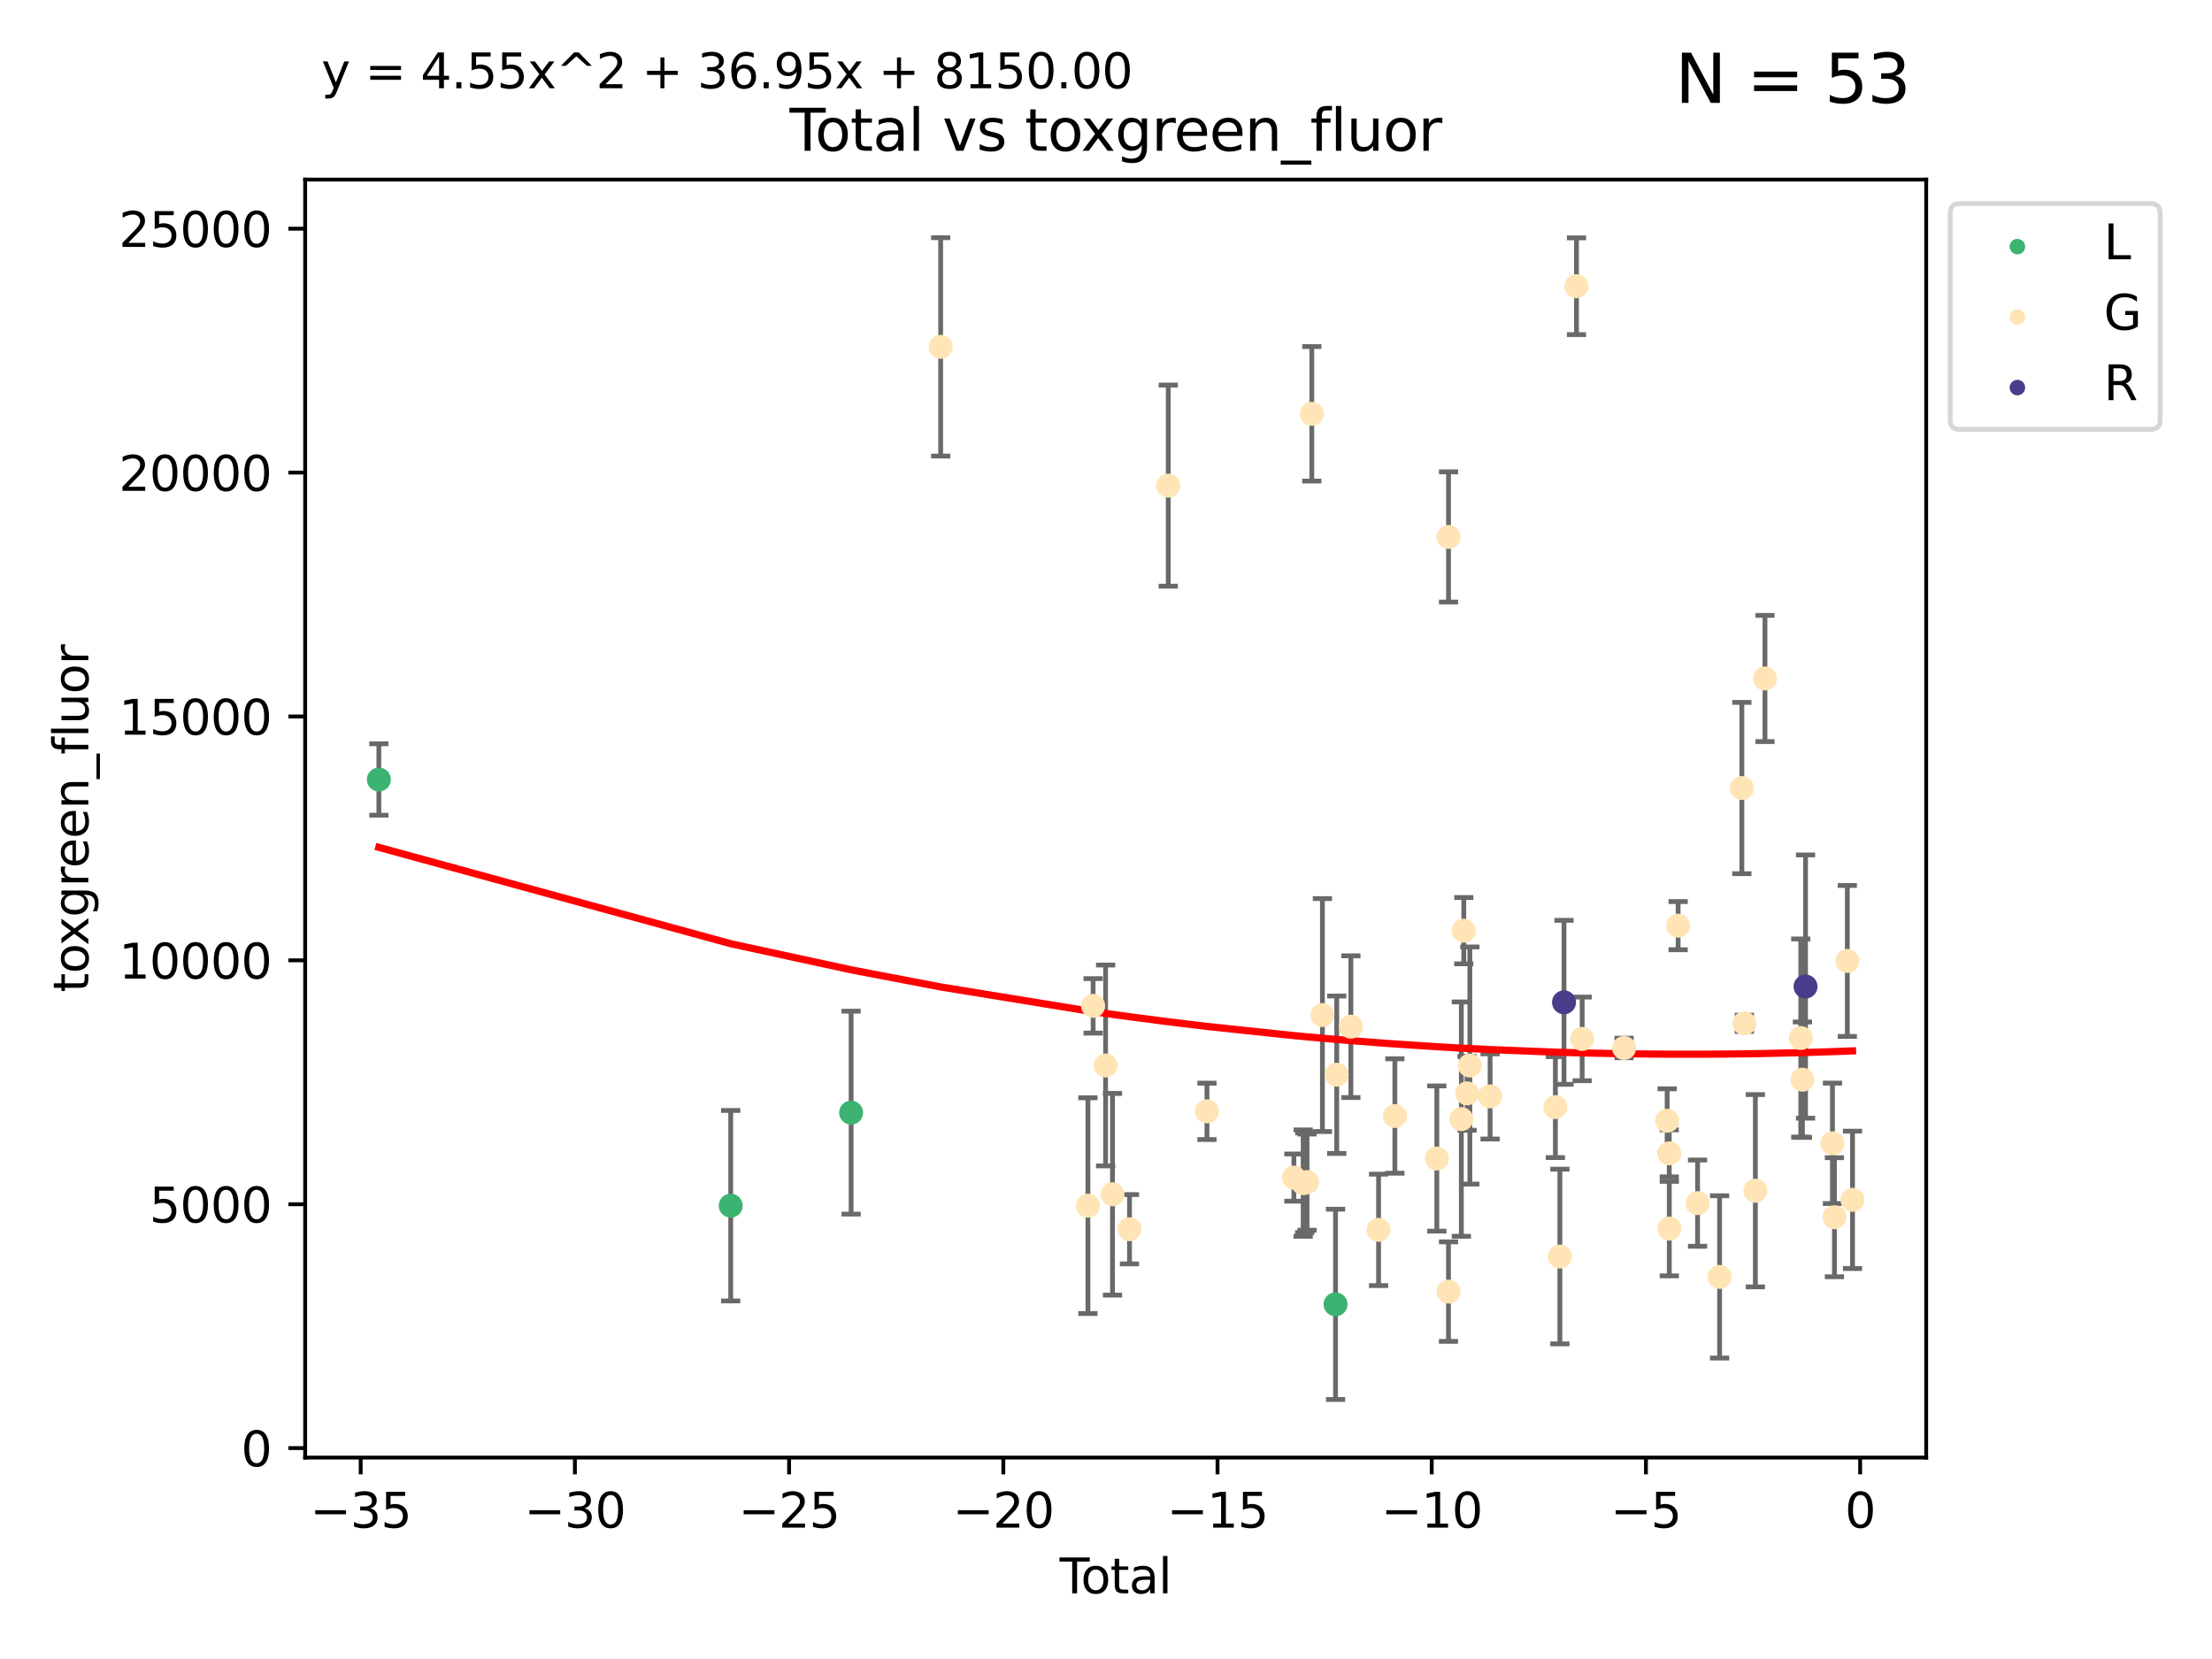<?xml version="1.0" encoding="utf-8" standalone="no"?>
<!DOCTYPE svg PUBLIC "-//W3C//DTD SVG 1.1//EN"
  "http://www.w3.org/Graphics/SVG/1.1/DTD/svg11.dtd">
<svg xmlns:xlink="http://www.w3.org/1999/xlink" width="460.8pt" height="345.6pt" viewBox="0 0 460.8 345.6" xmlns="http://www.w3.org/2000/svg" version="1.1">
 <defs>
  <style type="text/css">*{stroke-linejoin: round; stroke-linecap: butt}</style>
 </defs>
 <g id="figure_1">
  <g id="patch_1">
   <path d="M 0 345.6 
L 460.8 345.6 
L 460.8 0 
L 0 0 
z
" style="fill: #ffffff"/>
  </g>
  <g id="axes_1">
   <g id="patch_2">
    <path d="M 63.571 303.64 
L 401.26 303.64 
L 401.26 37.411 
L 63.571 37.411 
z
" style="fill: #ffffff"/>
   </g>
   <g id="PathCollection_1">
    <defs>
     <path id="macb4b8e58a" d="M 0 1.118 
C 0.297 1.118 0.581 1 0.791 0.791 
C 1 0.581 1.118 0.297 1.118 0 
C 1.118 -0.297 1 -0.581 0.791 -0.791 
C 0.581 -1 0.297 -1.118 0 -1.118 
C -0.297 -1.118 -0.581 -1 -0.791 -0.791 
C -1 -0.581 -1.118 -0.297 -1.118 0 
C -1.118 0.297 -1 0.581 -0.791 0.791 
C -0.581 1 -0.297 1.118 0 1.118 
z
" style="stroke: #3cb371"/>
    </defs>
    <g clip-path="url(#pa43dab935e)">
     <use xlink:href="#macb4b8e58a" x="78.921" y="162.386" style="fill: #3cb371; stroke: #3cb371"/>
     <use xlink:href="#macb4b8e58a" x="152.221" y="251.163" style="fill: #3cb371; stroke: #3cb371"/>
     <use xlink:href="#macb4b8e58a" x="177.304" y="231.782" style="fill: #3cb371; stroke: #3cb371"/>
     <use xlink:href="#macb4b8e58a" x="278.216" y="271.717" style="fill: #3cb371; stroke: #3cb371"/>
    </g>
   </g>
   <g id="PathCollection_2">
    <defs>
     <path id="m66de682100" d="M 0 1.118 
C 0.297 1.118 0.581 1 0.791 0.791 
C 1 0.581 1.118 0.297 1.118 0 
C 1.118 -0.297 1 -0.581 0.791 -0.791 
C 0.581 -1 0.297 -1.118 0 -1.118 
C -0.297 -1.118 -0.581 -1 -0.791 -0.791 
C -1 -0.581 -1.118 -0.297 -1.118 0 
C -1.118 0.297 -1 0.581 -0.791 0.791 
C -0.581 1 -0.297 1.118 0 1.118 
z
" style="stroke: #ffe4b5"/>
    </defs>
    <g clip-path="url(#pa43dab935e)">
     <use xlink:href="#m66de682100" x="195.959" y="72.258" style="fill: #ffe4b5; stroke: #ffe4b5"/>
     <use xlink:href="#m66de682100" x="226.634" y="251.16" style="fill: #ffe4b5; stroke: #ffe4b5"/>
     <use xlink:href="#m66de682100" x="227.716" y="209.538" style="fill: #ffe4b5; stroke: #ffe4b5"/>
     <use xlink:href="#m66de682100" x="230.316" y="221.957" style="fill: #ffe4b5; stroke: #ffe4b5"/>
     <use xlink:href="#m66de682100" x="231.755" y="248.789" style="fill: #ffe4b5; stroke: #ffe4b5"/>
     <use xlink:href="#m66de682100" x="235.295" y="256.067" style="fill: #ffe4b5; stroke: #ffe4b5"/>
     <use xlink:href="#m66de682100" x="243.367" y="101.163" style="fill: #ffe4b5; stroke: #ffe4b5"/>
     <use xlink:href="#m66de682100" x="251.433" y="231.514" style="fill: #ffe4b5; stroke: #ffe4b5"/>
     <use xlink:href="#m66de682100" x="269.541" y="245.309" style="fill: #ffe4b5; stroke: #ffe4b5"/>
     <use xlink:href="#m66de682100" x="271.475" y="246.461" style="fill: #ffe4b5; stroke: #ffe4b5"/>
     <use xlink:href="#m66de682100" x="271.803" y="246.385" style="fill: #ffe4b5; stroke: #ffe4b5"/>
     <use xlink:href="#m66de682100" x="272.281" y="246.254" style="fill: #ffe4b5; stroke: #ffe4b5"/>
     <use xlink:href="#m66de682100" x="273.273" y="86.207" style="fill: #ffe4b5; stroke: #ffe4b5"/>
     <use xlink:href="#m66de682100" x="275.482" y="211.455" style="fill: #ffe4b5; stroke: #ffe4b5"/>
     <use xlink:href="#m66de682100" x="278.466" y="223.885" style="fill: #ffe4b5; stroke: #ffe4b5"/>
     <use xlink:href="#m66de682100" x="281.41" y="213.875" style="fill: #ffe4b5; stroke: #ffe4b5"/>
     <use xlink:href="#m66de682100" x="287.182" y="256.206" style="fill: #ffe4b5; stroke: #ffe4b5"/>
     <use xlink:href="#m66de682100" x="290.576" y="232.486" style="fill: #ffe4b5; stroke: #ffe4b5"/>
     <use xlink:href="#m66de682100" x="299.317" y="241.345" style="fill: #ffe4b5; stroke: #ffe4b5"/>
     <use xlink:href="#m66de682100" x="301.748" y="269.069" style="fill: #ffe4b5; stroke: #ffe4b5"/>
     <use xlink:href="#m66de682100" x="301.753" y="111.854" style="fill: #ffe4b5; stroke: #ffe4b5"/>
     <use xlink:href="#m66de682100" x="304.426" y="233.129" style="fill: #ffe4b5; stroke: #ffe4b5"/>
     <use xlink:href="#m66de682100" x="304.935" y="193.875" style="fill: #ffe4b5; stroke: #ffe4b5"/>
     <use xlink:href="#m66de682100" x="305.623" y="227.764" style="fill: #ffe4b5; stroke: #ffe4b5"/>
     <use xlink:href="#m66de682100" x="306.199" y="221.962" style="fill: #ffe4b5; stroke: #ffe4b5"/>
     <use xlink:href="#m66de682100" x="310.416" y="228.401" style="fill: #ffe4b5; stroke: #ffe4b5"/>
     <use xlink:href="#m66de682100" x="324.017" y="230.632" style="fill: #ffe4b5; stroke: #ffe4b5"/>
     <use xlink:href="#m66de682100" x="324.951" y="261.757" style="fill: #ffe4b5; stroke: #ffe4b5"/>
     <use xlink:href="#m66de682100" x="328.411" y="59.625" style="fill: #ffe4b5; stroke: #ffe4b5"/>
     <use xlink:href="#m66de682100" x="329.592" y="216.424" style="fill: #ffe4b5; stroke: #ffe4b5"/>
     <use xlink:href="#m66de682100" x="338.328" y="218.314" style="fill: #ffe4b5; stroke: #ffe4b5"/>
     <use xlink:href="#m66de682100" x="347.297" y="233.472" style="fill: #ffe4b5; stroke: #ffe4b5"/>
     <use xlink:href="#m66de682100" x="347.735" y="240.27" style="fill: #ffe4b5; stroke: #ffe4b5"/>
     <use xlink:href="#m66de682100" x="347.744" y="255.939" style="fill: #ffe4b5; stroke: #ffe4b5"/>
     <use xlink:href="#m66de682100" x="349.585" y="192.83" style="fill: #ffe4b5; stroke: #ffe4b5"/>
     <use xlink:href="#m66de682100" x="353.636" y="250.635" style="fill: #ffe4b5; stroke: #ffe4b5"/>
     <use xlink:href="#m66de682100" x="358.225" y="266.003" style="fill: #ffe4b5; stroke: #ffe4b5"/>
     <use xlink:href="#m66de682100" x="362.859" y="164.162" style="fill: #ffe4b5; stroke: #ffe4b5"/>
     <use xlink:href="#m66de682100" x="363.379" y="213.169" style="fill: #ffe4b5; stroke: #ffe4b5"/>
     <use xlink:href="#m66de682100" x="365.674" y="248.052" style="fill: #ffe4b5; stroke: #ffe4b5"/>
     <use xlink:href="#m66de682100" x="367.676" y="141.34" style="fill: #ffe4b5; stroke: #ffe4b5"/>
     <use xlink:href="#m66de682100" x="375.136" y="216.242" style="fill: #ffe4b5; stroke: #ffe4b5"/>
     <use xlink:href="#m66de682100" x="375.48" y="224.918" style="fill: #ffe4b5; stroke: #ffe4b5"/>
     <use xlink:href="#m66de682100" x="381.734" y="238.177" style="fill: #ffe4b5; stroke: #ffe4b5"/>
     <use xlink:href="#m66de682100" x="382.149" y="253.571" style="fill: #ffe4b5; stroke: #ffe4b5"/>
     <use xlink:href="#m66de682100" x="384.832" y="200.183" style="fill: #ffe4b5; stroke: #ffe4b5"/>
     <use xlink:href="#m66de682100" x="385.911" y="249.947" style="fill: #ffe4b5; stroke: #ffe4b5"/>
    </g>
   </g>
   <g id="PathCollection_3">
    <defs>
     <path id="m9ec6c462de" d="M 0 1.118 
C 0.297 1.118 0.581 1 0.791 0.791 
C 1 0.581 1.118 0.297 1.118 0 
C 1.118 -0.297 1 -0.581 0.791 -0.791 
C 0.581 -1 0.297 -1.118 0 -1.118 
C -0.297 -1.118 -0.581 -1 -0.791 -0.791 
C -1 -0.581 -1.118 -0.297 -1.118 0 
C -1.118 0.297 -1 0.581 -0.791 0.791 
C -0.581 1 -0.297 1.118 0 1.118 
z
" style="stroke: #483d8b"/>
    </defs>
    <g clip-path="url(#pa43dab935e)">
     <use xlink:href="#m9ec6c462de" x="325.813" y="208.805" style="fill: #483d8b; stroke: #483d8b"/>
     <use xlink:href="#m9ec6c462de" x="376.126" y="205.516" style="fill: #483d8b; stroke: #483d8b"/>
    </g>
   </g>
   <g id="matplotlib.axis_1">
    <g id="xtick_1">
     <g id="line2d_1">
      <defs>
       <path id="mfeb95d6f1a" d="M 0 0 
L 0 3.5 
" style="stroke: #000000; stroke-width: 0.8"/>
      </defs>
      <g>
       <use xlink:href="#mfeb95d6f1a" x="75.138" y="303.64" style="stroke: #000000; stroke-width: 0.8"/>
      </g>
     </g>
     <g id="text_1">
      <!-- −35 -->
      <g transform="translate(64.586 318.238)scale(0.1 -0.1)">
       <defs>
        <path id="DejaVuSans-2212" d="M 678 2272 
L 4684 2272 
L 4684 1741 
L 678 1741 
L 678 2272 
z
" transform="scale(0.016)"/>
        <path id="DejaVuSans-33" d="M 2597 2516 
Q 3050 2419 3304 2112 
Q 3559 1806 3559 1356 
Q 3559 666 3084 287 
Q 2609 -91 1734 -91 
Q 1441 -91 1130 -33 
Q 819 25 488 141 
L 488 750 
Q 750 597 1062 519 
Q 1375 441 1716 441 
Q 2309 441 2620 675 
Q 2931 909 2931 1356 
Q 2931 1769 2642 2001 
Q 2353 2234 1838 2234 
L 1294 2234 
L 1294 2753 
L 1863 2753 
Q 2328 2753 2575 2939 
Q 2822 3125 2822 3475 
Q 2822 3834 2567 4026 
Q 2313 4219 1838 4219 
Q 1578 4219 1281 4162 
Q 984 4106 628 3988 
L 628 4550 
Q 988 4650 1302 4700 
Q 1616 4750 1894 4750 
Q 2613 4750 3031 4423 
Q 3450 4097 3450 3541 
Q 3450 3153 3228 2886 
Q 3006 2619 2597 2516 
z
" transform="scale(0.016)"/>
        <path id="DejaVuSans-35" d="M 691 4666 
L 3169 4666 
L 3169 4134 
L 1269 4134 
L 1269 2991 
Q 1406 3038 1543 3061 
Q 1681 3084 1819 3084 
Q 2600 3084 3056 2656 
Q 3513 2228 3513 1497 
Q 3513 744 3044 326 
Q 2575 -91 1722 -91 
Q 1428 -91 1123 -41 
Q 819 9 494 109 
L 494 744 
Q 775 591 1075 516 
Q 1375 441 1709 441 
Q 2250 441 2565 725 
Q 2881 1009 2881 1497 
Q 2881 1984 2565 2268 
Q 2250 2553 1709 2553 
Q 1456 2553 1204 2497 
Q 953 2441 691 2322 
L 691 4666 
z
" transform="scale(0.016)"/>
       </defs>
       <use xlink:href="#DejaVuSans-2212"/>
       <use xlink:href="#DejaVuSans-33" x="83.789"/>
       <use xlink:href="#DejaVuSans-35" x="147.412"/>
      </g>
     </g>
    </g>
    <g id="xtick_2">
     <g id="line2d_2">
      <g>
       <use xlink:href="#mfeb95d6f1a" x="119.762" y="303.64" style="stroke: #000000; stroke-width: 0.8"/>
      </g>
     </g>
     <g id="text_2">
      <!-- −30 -->
      <g transform="translate(109.209 318.238)scale(0.1 -0.1)">
       <defs>
        <path id="DejaVuSans-30" d="M 2034 4250 
Q 1547 4250 1301 3770 
Q 1056 3291 1056 2328 
Q 1056 1369 1301 889 
Q 1547 409 2034 409 
Q 2525 409 2770 889 
Q 3016 1369 3016 2328 
Q 3016 3291 2770 3770 
Q 2525 4250 2034 4250 
z
M 2034 4750 
Q 2819 4750 3233 4129 
Q 3647 3509 3647 2328 
Q 3647 1150 3233 529 
Q 2819 -91 2034 -91 
Q 1250 -91 836 529 
Q 422 1150 422 2328 
Q 422 3509 836 4129 
Q 1250 4750 2034 4750 
z
" transform="scale(0.016)"/>
       </defs>
       <use xlink:href="#DejaVuSans-2212"/>
       <use xlink:href="#DejaVuSans-33" x="83.789"/>
       <use xlink:href="#DejaVuSans-30" x="147.412"/>
      </g>
     </g>
    </g>
    <g id="xtick_3">
     <g id="line2d_3">
      <g>
       <use xlink:href="#mfeb95d6f1a" x="164.385" y="303.64" style="stroke: #000000; stroke-width: 0.8"/>
      </g>
     </g>
     <g id="text_3">
      <!-- −25 -->
      <g transform="translate(153.833 318.238)scale(0.1 -0.1)">
       <defs>
        <path id="DejaVuSans-32" d="M 1228 531 
L 3431 531 
L 3431 0 
L 469 0 
L 469 531 
Q 828 903 1448 1529 
Q 2069 2156 2228 2338 
Q 2531 2678 2651 2914 
Q 2772 3150 2772 3378 
Q 2772 3750 2511 3984 
Q 2250 4219 1831 4219 
Q 1534 4219 1204 4116 
Q 875 4013 500 3803 
L 500 4441 
Q 881 4594 1212 4672 
Q 1544 4750 1819 4750 
Q 2544 4750 2975 4387 
Q 3406 4025 3406 3419 
Q 3406 3131 3298 2873 
Q 3191 2616 2906 2266 
Q 2828 2175 2409 1742 
Q 1991 1309 1228 531 
z
" transform="scale(0.016)"/>
       </defs>
       <use xlink:href="#DejaVuSans-2212"/>
       <use xlink:href="#DejaVuSans-32" x="83.789"/>
       <use xlink:href="#DejaVuSans-35" x="147.412"/>
      </g>
     </g>
    </g>
    <g id="xtick_4">
     <g id="line2d_4">
      <g>
       <use xlink:href="#mfeb95d6f1a" x="209.008" y="303.64" style="stroke: #000000; stroke-width: 0.8"/>
      </g>
     </g>
     <g id="text_4">
      <!-- −20 -->
      <g transform="translate(198.456 318.238)scale(0.1 -0.1)">
       <use xlink:href="#DejaVuSans-2212"/>
       <use xlink:href="#DejaVuSans-32" x="83.789"/>
       <use xlink:href="#DejaVuSans-30" x="147.412"/>
      </g>
     </g>
    </g>
    <g id="xtick_5">
     <g id="line2d_5">
      <g>
       <use xlink:href="#mfeb95d6f1a" x="253.632" y="303.64" style="stroke: #000000; stroke-width: 0.8"/>
      </g>
     </g>
     <g id="text_5">
      <!-- −15 -->
      <g transform="translate(243.079 318.238)scale(0.1 -0.1)">
       <defs>
        <path id="DejaVuSans-31" d="M 794 531 
L 1825 531 
L 1825 4091 
L 703 3866 
L 703 4441 
L 1819 4666 
L 2450 4666 
L 2450 531 
L 3481 531 
L 3481 0 
L 794 0 
L 794 531 
z
" transform="scale(0.016)"/>
       </defs>
       <use xlink:href="#DejaVuSans-2212"/>
       <use xlink:href="#DejaVuSans-31" x="83.789"/>
       <use xlink:href="#DejaVuSans-35" x="147.412"/>
      </g>
     </g>
    </g>
    <g id="xtick_6">
     <g id="line2d_6">
      <g>
       <use xlink:href="#mfeb95d6f1a" x="298.255" y="303.64" style="stroke: #000000; stroke-width: 0.8"/>
      </g>
     </g>
     <g id="text_6">
      <!-- −10 -->
      <g transform="translate(287.703 318.238)scale(0.1 -0.1)">
       <use xlink:href="#DejaVuSans-2212"/>
       <use xlink:href="#DejaVuSans-31" x="83.789"/>
       <use xlink:href="#DejaVuSans-30" x="147.412"/>
      </g>
     </g>
    </g>
    <g id="xtick_7">
     <g id="line2d_7">
      <g>
       <use xlink:href="#mfeb95d6f1a" x="342.878" y="303.64" style="stroke: #000000; stroke-width: 0.8"/>
      </g>
     </g>
     <g id="text_7">
      <!-- −5 -->
      <g transform="translate(335.507 318.238)scale(0.1 -0.1)">
       <use xlink:href="#DejaVuSans-2212"/>
       <use xlink:href="#DejaVuSans-35" x="83.789"/>
      </g>
     </g>
    </g>
    <g id="xtick_8">
     <g id="line2d_8">
      <g>
       <use xlink:href="#mfeb95d6f1a" x="387.502" y="303.64" style="stroke: #000000; stroke-width: 0.8"/>
      </g>
     </g>
     <g id="text_8">
      <!-- 0 -->
      <g transform="translate(384.32 318.238)scale(0.1 -0.1)">
       <use xlink:href="#DejaVuSans-30"/>
      </g>
     </g>
    </g>
    <g id="text_9">
     <!-- Total -->
     <g transform="translate(220.739 331.917)scale(0.1 -0.1)">
      <defs>
       <path id="DejaVuSans-54" d="M -19 4666 
L 3928 4666 
L 3928 4134 
L 2272 4134 
L 2272 0 
L 1638 0 
L 1638 4134 
L -19 4134 
L -19 4666 
z
" transform="scale(0.016)"/>
       <path id="DejaVuSans-6f" d="M 1959 3097 
Q 1497 3097 1228 2736 
Q 959 2375 959 1747 
Q 959 1119 1226 758 
Q 1494 397 1959 397 
Q 2419 397 2687 759 
Q 2956 1122 2956 1747 
Q 2956 2369 2687 2733 
Q 2419 3097 1959 3097 
z
M 1959 3584 
Q 2709 3584 3137 3096 
Q 3566 2609 3566 1747 
Q 3566 888 3137 398 
Q 2709 -91 1959 -91 
Q 1206 -91 779 398 
Q 353 888 353 1747 
Q 353 2609 779 3096 
Q 1206 3584 1959 3584 
z
" transform="scale(0.016)"/>
       <path id="DejaVuSans-74" d="M 1172 4494 
L 1172 3500 
L 2356 3500 
L 2356 3053 
L 1172 3053 
L 1172 1153 
Q 1172 725 1289 603 
Q 1406 481 1766 481 
L 2356 481 
L 2356 0 
L 1766 0 
Q 1100 0 847 248 
Q 594 497 594 1153 
L 594 3053 
L 172 3053 
L 172 3500 
L 594 3500 
L 594 4494 
L 1172 4494 
z
" transform="scale(0.016)"/>
       <path id="DejaVuSans-61" d="M 2194 1759 
Q 1497 1759 1228 1600 
Q 959 1441 959 1056 
Q 959 750 1161 570 
Q 1363 391 1709 391 
Q 2188 391 2477 730 
Q 2766 1069 2766 1631 
L 2766 1759 
L 2194 1759 
z
M 3341 1997 
L 3341 0 
L 2766 0 
L 2766 531 
Q 2569 213 2275 61 
Q 1981 -91 1556 -91 
Q 1019 -91 701 211 
Q 384 513 384 1019 
Q 384 1609 779 1909 
Q 1175 2209 1959 2209 
L 2766 2209 
L 2766 2266 
Q 2766 2663 2505 2880 
Q 2244 3097 1772 3097 
Q 1472 3097 1187 3025 
Q 903 2953 641 2809 
L 641 3341 
Q 956 3463 1253 3523 
Q 1550 3584 1831 3584 
Q 2591 3584 2966 3190 
Q 3341 2797 3341 1997 
z
" transform="scale(0.016)"/>
       <path id="DejaVuSans-6c" d="M 603 4863 
L 1178 4863 
L 1178 0 
L 603 0 
L 603 4863 
z
" transform="scale(0.016)"/>
      </defs>
      <use xlink:href="#DejaVuSans-54"/>
      <use xlink:href="#DejaVuSans-6f" x="44.084"/>
      <use xlink:href="#DejaVuSans-74" x="105.266"/>
      <use xlink:href="#DejaVuSans-61" x="144.475"/>
      <use xlink:href="#DejaVuSans-6c" x="205.754"/>
     </g>
    </g>
   </g>
   <g id="matplotlib.axis_2">
    <g id="ytick_1">
     <g id="line2d_9">
      <defs>
       <path id="mf2d0c196b4" d="M 0 0 
L -3.5 0 
" style="stroke: #000000; stroke-width: 0.8"/>
      </defs>
      <g>
       <use xlink:href="#mf2d0c196b4" x="63.571" y="301.667" style="stroke: #000000; stroke-width: 0.8"/>
      </g>
     </g>
     <g id="text_10">
      <!-- 0 -->
      <g transform="translate(50.209 305.466)scale(0.1 -0.1)">
       <use xlink:href="#DejaVuSans-30"/>
      </g>
     </g>
    </g>
    <g id="ytick_2">
     <g id="line2d_10">
      <g>
       <use xlink:href="#mf2d0c196b4" x="63.571" y="250.861" style="stroke: #000000; stroke-width: 0.8"/>
      </g>
     </g>
     <g id="text_11">
      <!-- 5000 -->
      <g transform="translate(31.121 254.661)scale(0.1 -0.1)">
       <use xlink:href="#DejaVuSans-35"/>
       <use xlink:href="#DejaVuSans-30" x="63.623"/>
       <use xlink:href="#DejaVuSans-30" x="127.246"/>
       <use xlink:href="#DejaVuSans-30" x="190.869"/>
      </g>
     </g>
    </g>
    <g id="ytick_3">
     <g id="line2d_11">
      <g>
       <use xlink:href="#mf2d0c196b4" x="63.571" y="200.056" style="stroke: #000000; stroke-width: 0.8"/>
      </g>
     </g>
     <g id="text_12">
      <!-- 10000 -->
      <g transform="translate(24.759 203.855)scale(0.1 -0.1)">
       <use xlink:href="#DejaVuSans-31"/>
       <use xlink:href="#DejaVuSans-30" x="63.623"/>
       <use xlink:href="#DejaVuSans-30" x="127.246"/>
       <use xlink:href="#DejaVuSans-30" x="190.869"/>
       <use xlink:href="#DejaVuSans-30" x="254.492"/>
      </g>
     </g>
    </g>
    <g id="ytick_4">
     <g id="line2d_12">
      <g>
       <use xlink:href="#mf2d0c196b4" x="63.571" y="149.251" style="stroke: #000000; stroke-width: 0.8"/>
      </g>
     </g>
     <g id="text_13">
      <!-- 15000 -->
      <g transform="translate(24.759 153.05)scale(0.1 -0.1)">
       <use xlink:href="#DejaVuSans-31"/>
       <use xlink:href="#DejaVuSans-35" x="63.623"/>
       <use xlink:href="#DejaVuSans-30" x="127.246"/>
       <use xlink:href="#DejaVuSans-30" x="190.869"/>
       <use xlink:href="#DejaVuSans-30" x="254.492"/>
      </g>
     </g>
    </g>
    <g id="ytick_5">
     <g id="line2d_13">
      <g>
       <use xlink:href="#mf2d0c196b4" x="63.571" y="98.445" style="stroke: #000000; stroke-width: 0.8"/>
      </g>
     </g>
     <g id="text_14">
      <!-- 20000 -->
      <g transform="translate(24.759 102.245)scale(0.1 -0.1)">
       <use xlink:href="#DejaVuSans-32"/>
       <use xlink:href="#DejaVuSans-30" x="63.623"/>
       <use xlink:href="#DejaVuSans-30" x="127.246"/>
       <use xlink:href="#DejaVuSans-30" x="190.869"/>
       <use xlink:href="#DejaVuSans-30" x="254.492"/>
      </g>
     </g>
    </g>
    <g id="ytick_6">
     <g id="line2d_14">
      <g>
       <use xlink:href="#mf2d0c196b4" x="63.571" y="47.64" style="stroke: #000000; stroke-width: 0.8"/>
      </g>
     </g>
     <g id="text_15">
      <!-- 25000 -->
      <g transform="translate(24.759 51.439)scale(0.1 -0.1)">
       <use xlink:href="#DejaVuSans-32"/>
       <use xlink:href="#DejaVuSans-35" x="63.623"/>
       <use xlink:href="#DejaVuSans-30" x="127.246"/>
       <use xlink:href="#DejaVuSans-30" x="190.869"/>
       <use xlink:href="#DejaVuSans-30" x="254.492"/>
      </g>
     </g>
    </g>
    <g id="text_16">
     <!-- toxgreen_fluor -->
     <g transform="translate(18.401 206.72)rotate(-90)scale(0.1 -0.1)">
      <defs>
       <path id="DejaVuSans-78" d="M 3513 3500 
L 2247 1797 
L 3578 0 
L 2900 0 
L 1881 1375 
L 863 0 
L 184 0 
L 1544 1831 
L 300 3500 
L 978 3500 
L 1906 2253 
L 2834 3500 
L 3513 3500 
z
" transform="scale(0.016)"/>
       <path id="DejaVuSans-67" d="M 2906 1791 
Q 2906 2416 2648 2759 
Q 2391 3103 1925 3103 
Q 1463 3103 1205 2759 
Q 947 2416 947 1791 
Q 947 1169 1205 825 
Q 1463 481 1925 481 
Q 2391 481 2648 825 
Q 2906 1169 2906 1791 
z
M 3481 434 
Q 3481 -459 3084 -895 
Q 2688 -1331 1869 -1331 
Q 1566 -1331 1297 -1286 
Q 1028 -1241 775 -1147 
L 775 -588 
Q 1028 -725 1275 -790 
Q 1522 -856 1778 -856 
Q 2344 -856 2625 -561 
Q 2906 -266 2906 331 
L 2906 616 
Q 2728 306 2450 153 
Q 2172 0 1784 0 
Q 1141 0 747 490 
Q 353 981 353 1791 
Q 353 2603 747 3093 
Q 1141 3584 1784 3584 
Q 2172 3584 2450 3431 
Q 2728 3278 2906 2969 
L 2906 3500 
L 3481 3500 
L 3481 434 
z
" transform="scale(0.016)"/>
       <path id="DejaVuSans-72" d="M 2631 2963 
Q 2534 3019 2420 3045 
Q 2306 3072 2169 3072 
Q 1681 3072 1420 2755 
Q 1159 2438 1159 1844 
L 1159 0 
L 581 0 
L 581 3500 
L 1159 3500 
L 1159 2956 
Q 1341 3275 1631 3429 
Q 1922 3584 2338 3584 
Q 2397 3584 2469 3576 
Q 2541 3569 2628 3553 
L 2631 2963 
z
" transform="scale(0.016)"/>
       <path id="DejaVuSans-65" d="M 3597 1894 
L 3597 1613 
L 953 1613 
Q 991 1019 1311 708 
Q 1631 397 2203 397 
Q 2534 397 2845 478 
Q 3156 559 3463 722 
L 3463 178 
Q 3153 47 2828 -22 
Q 2503 -91 2169 -91 
Q 1331 -91 842 396 
Q 353 884 353 1716 
Q 353 2575 817 3079 
Q 1281 3584 2069 3584 
Q 2775 3584 3186 3129 
Q 3597 2675 3597 1894 
z
M 3022 2063 
Q 3016 2534 2758 2815 
Q 2500 3097 2075 3097 
Q 1594 3097 1305 2825 
Q 1016 2553 972 2059 
L 3022 2063 
z
" transform="scale(0.016)"/>
       <path id="DejaVuSans-6e" d="M 3513 2113 
L 3513 0 
L 2938 0 
L 2938 2094 
Q 2938 2591 2744 2837 
Q 2550 3084 2163 3084 
Q 1697 3084 1428 2787 
Q 1159 2491 1159 1978 
L 1159 0 
L 581 0 
L 581 3500 
L 1159 3500 
L 1159 2956 
Q 1366 3272 1645 3428 
Q 1925 3584 2291 3584 
Q 2894 3584 3203 3211 
Q 3513 2838 3513 2113 
z
" transform="scale(0.016)"/>
       <path id="DejaVuSans-5f" d="M 3263 -1063 
L 3263 -1509 
L -63 -1509 
L -63 -1063 
L 3263 -1063 
z
" transform="scale(0.016)"/>
       <path id="DejaVuSans-66" d="M 2375 4863 
L 2375 4384 
L 1825 4384 
Q 1516 4384 1395 4259 
Q 1275 4134 1275 3809 
L 1275 3500 
L 2222 3500 
L 2222 3053 
L 1275 3053 
L 1275 0 
L 697 0 
L 697 3053 
L 147 3053 
L 147 3500 
L 697 3500 
L 697 3744 
Q 697 4328 969 4595 
Q 1241 4863 1831 4863 
L 2375 4863 
z
" transform="scale(0.016)"/>
       <path id="DejaVuSans-75" d="M 544 1381 
L 544 3500 
L 1119 3500 
L 1119 1403 
Q 1119 906 1312 657 
Q 1506 409 1894 409 
Q 2359 409 2629 706 
Q 2900 1003 2900 1516 
L 2900 3500 
L 3475 3500 
L 3475 0 
L 2900 0 
L 2900 538 
Q 2691 219 2414 64 
Q 2138 -91 1772 -91 
Q 1169 -91 856 284 
Q 544 659 544 1381 
z
M 1991 3584 
L 1991 3584 
z
" transform="scale(0.016)"/>
      </defs>
      <use xlink:href="#DejaVuSans-74"/>
      <use xlink:href="#DejaVuSans-6f" x="39.209"/>
      <use xlink:href="#DejaVuSans-78" x="97.266"/>
      <use xlink:href="#DejaVuSans-67" x="156.445"/>
      <use xlink:href="#DejaVuSans-72" x="219.922"/>
      <use xlink:href="#DejaVuSans-65" x="258.785"/>
      <use xlink:href="#DejaVuSans-65" x="320.309"/>
      <use xlink:href="#DejaVuSans-6e" x="381.832"/>
      <use xlink:href="#DejaVuSans-5f" x="445.211"/>
      <use xlink:href="#DejaVuSans-66" x="495.211"/>
      <use xlink:href="#DejaVuSans-6c" x="530.416"/>
      <use xlink:href="#DejaVuSans-75" x="558.199"/>
      <use xlink:href="#DejaVuSans-6f" x="621.578"/>
      <use xlink:href="#DejaVuSans-72" x="682.76"/>
     </g>
    </g>
   </g>
   <g id="LineCollection_1">
    <path d="M 78.921 169.825 
L 78.921 154.947 
" clip-path="url(#pa43dab935e)" style="fill: none; stroke: #696969"/>
    <path d="M 152.221 271.002 
L 152.221 231.324 
" clip-path="url(#pa43dab935e)" style="fill: none; stroke: #696969"/>
    <path d="M 177.304 252.917 
L 177.304 210.646 
" clip-path="url(#pa43dab935e)" style="fill: none; stroke: #696969"/>
    <path d="M 278.216 291.539 
L 278.216 251.895 
" clip-path="url(#pa43dab935e)" style="fill: none; stroke: #696969"/>
   </g>
   <g id="line2d_15">
    <defs>
     <path id="m8e79fe74b3" d="M 2 0 
L -2 -0 
" style="stroke: #696969"/>
    </defs>
    <g clip-path="url(#pa43dab935e)">
     <use xlink:href="#m8e79fe74b3" x="78.921" y="169.825" style="fill: #696969; stroke: #696969"/>
     <use xlink:href="#m8e79fe74b3" x="152.221" y="271.002" style="fill: #696969; stroke: #696969"/>
     <use xlink:href="#m8e79fe74b3" x="177.304" y="252.917" style="fill: #696969; stroke: #696969"/>
     <use xlink:href="#m8e79fe74b3" x="278.216" y="291.539" style="fill: #696969; stroke: #696969"/>
    </g>
   </g>
   <g id="line2d_16">
    <g clip-path="url(#pa43dab935e)">
     <use xlink:href="#m8e79fe74b3" x="78.921" y="154.947" style="fill: #696969; stroke: #696969"/>
     <use xlink:href="#m8e79fe74b3" x="152.221" y="231.324" style="fill: #696969; stroke: #696969"/>
     <use xlink:href="#m8e79fe74b3" x="177.304" y="210.646" style="fill: #696969; stroke: #696969"/>
     <use xlink:href="#m8e79fe74b3" x="278.216" y="251.895" style="fill: #696969; stroke: #696969"/>
    </g>
   </g>
   <g id="LineCollection_2">
    <path d="M 195.959 95.003 
L 195.959 49.513 
" clip-path="url(#pa43dab935e)" style="fill: none; stroke: #696969"/>
    <path d="M 226.634 273.629 
L 226.634 228.69 
" clip-path="url(#pa43dab935e)" style="fill: none; stroke: #696969"/>
    <path d="M 227.716 215.213 
L 227.716 203.862 
" clip-path="url(#pa43dab935e)" style="fill: none; stroke: #696969"/>
    <path d="M 230.316 242.876 
L 230.316 201.038 
" clip-path="url(#pa43dab935e)" style="fill: none; stroke: #696969"/>
    <path d="M 231.755 269.796 
L 231.755 227.781 
" clip-path="url(#pa43dab935e)" style="fill: none; stroke: #696969"/>
    <path d="M 235.295 263.286 
L 235.295 248.847 
" clip-path="url(#pa43dab935e)" style="fill: none; stroke: #696969"/>
    <path d="M 243.367 122.109 
L 243.367 80.216 
" clip-path="url(#pa43dab935e)" style="fill: none; stroke: #696969"/>
    <path d="M 251.433 237.382 
L 251.433 225.646 
" clip-path="url(#pa43dab935e)" style="fill: none; stroke: #696969"/>
    <path d="M 269.541 250.223 
L 269.541 240.395 
" clip-path="url(#pa43dab935e)" style="fill: none; stroke: #696969"/>
    <path d="M 271.475 257.538 
L 271.475 235.384 
" clip-path="url(#pa43dab935e)" style="fill: none; stroke: #696969"/>
    <path d="M 271.803 256.773 
L 271.803 235.997 
" clip-path="url(#pa43dab935e)" style="fill: none; stroke: #696969"/>
    <path d="M 272.281 256.27 
L 272.281 236.237 
" clip-path="url(#pa43dab935e)" style="fill: none; stroke: #696969"/>
    <path d="M 273.273 100.212 
L 273.273 72.201 
" clip-path="url(#pa43dab935e)" style="fill: none; stroke: #696969"/>
    <path d="M 275.482 235.721 
L 275.482 187.19 
" clip-path="url(#pa43dab935e)" style="fill: none; stroke: #696969"/>
    <path d="M 278.466 240.279 
L 278.466 207.491 
" clip-path="url(#pa43dab935e)" style="fill: none; stroke: #696969"/>
    <path d="M 281.41 228.635 
L 281.41 199.114 
" clip-path="url(#pa43dab935e)" style="fill: none; stroke: #696969"/>
    <path d="M 287.182 267.812 
L 287.182 244.599 
" clip-path="url(#pa43dab935e)" style="fill: none; stroke: #696969"/>
    <path d="M 290.576 244.404 
L 290.576 220.569 
" clip-path="url(#pa43dab935e)" style="fill: none; stroke: #696969"/>
    <path d="M 299.317 256.473 
L 299.317 226.216 
" clip-path="url(#pa43dab935e)" style="fill: none; stroke: #696969"/>
    <path d="M 301.748 279.439 
L 301.748 258.699 
" clip-path="url(#pa43dab935e)" style="fill: none; stroke: #696969"/>
    <path d="M 301.753 125.414 
L 301.753 98.294 
" clip-path="url(#pa43dab935e)" style="fill: none; stroke: #696969"/>
    <path d="M 304.426 257.537 
L 304.426 208.72 
" clip-path="url(#pa43dab935e)" style="fill: none; stroke: #696969"/>
    <path d="M 304.935 200.781 
L 304.935 186.969 
" clip-path="url(#pa43dab935e)" style="fill: none; stroke: #696969"/>
    <path d="M 305.623 235.449 
L 305.623 220.079 
" clip-path="url(#pa43dab935e)" style="fill: none; stroke: #696969"/>
    <path d="M 306.199 246.659 
L 306.199 197.265 
" clip-path="url(#pa43dab935e)" style="fill: none; stroke: #696969"/>
    <path d="M 310.416 237.274 
L 310.416 219.528 
" clip-path="url(#pa43dab935e)" style="fill: none; stroke: #696969"/>
    <path d="M 324.017 241.146 
L 324.017 220.118 
" clip-path="url(#pa43dab935e)" style="fill: none; stroke: #696969"/>
    <path d="M 324.951 279.952 
L 324.951 243.562 
" clip-path="url(#pa43dab935e)" style="fill: none; stroke: #696969"/>
    <path d="M 328.411 69.702 
L 328.411 49.549 
" clip-path="url(#pa43dab935e)" style="fill: none; stroke: #696969"/>
    <path d="M 329.592 225.138 
L 329.592 207.711 
" clip-path="url(#pa43dab935e)" style="fill: none; stroke: #696969"/>
    <path d="M 338.328 220.351 
L 338.328 216.277 
" clip-path="url(#pa43dab935e)" style="fill: none; stroke: #696969"/>
    <path d="M 347.297 240.126 
L 347.297 226.819 
" clip-path="url(#pa43dab935e)" style="fill: none; stroke: #696969"/>
    <path d="M 347.735 245.168 
L 347.735 235.373 
" clip-path="url(#pa43dab935e)" style="fill: none; stroke: #696969"/>
    <path d="M 347.744 265.78 
L 347.744 246.099 
" clip-path="url(#pa43dab935e)" style="fill: none; stroke: #696969"/>
    <path d="M 349.585 197.849 
L 349.585 187.811 
" clip-path="url(#pa43dab935e)" style="fill: none; stroke: #696969"/>
    <path d="M 353.636 259.62 
L 353.636 241.649 
" clip-path="url(#pa43dab935e)" style="fill: none; stroke: #696969"/>
    <path d="M 358.225 282.907 
L 358.225 249.099 
" clip-path="url(#pa43dab935e)" style="fill: none; stroke: #696969"/>
    <path d="M 362.859 182.005 
L 362.859 146.32 
" clip-path="url(#pa43dab935e)" style="fill: none; stroke: #696969"/>
    <path d="M 363.379 214.854 
L 363.379 211.483 
" clip-path="url(#pa43dab935e)" style="fill: none; stroke: #696969"/>
    <path d="M 365.674 268.08 
L 365.674 228.023 
" clip-path="url(#pa43dab935e)" style="fill: none; stroke: #696969"/>
    <path d="M 367.676 154.485 
L 367.676 128.195 
" clip-path="url(#pa43dab935e)" style="fill: none; stroke: #696969"/>
    <path d="M 375.136 236.881 
L 375.136 195.602 
" clip-path="url(#pa43dab935e)" style="fill: none; stroke: #696969"/>
    <path d="M 375.48 236.944 
L 375.48 212.892 
" clip-path="url(#pa43dab935e)" style="fill: none; stroke: #696969"/>
    <path d="M 381.734 250.721 
L 381.734 225.633 
" clip-path="url(#pa43dab935e)" style="fill: none; stroke: #696969"/>
    <path d="M 382.149 265.968 
L 382.149 241.174 
" clip-path="url(#pa43dab935e)" style="fill: none; stroke: #696969"/>
    <path d="M 384.832 215.907 
L 384.832 184.46 
" clip-path="url(#pa43dab935e)" style="fill: none; stroke: #696969"/>
    <path d="M 385.911 264.255 
L 385.911 235.639 
" clip-path="url(#pa43dab935e)" style="fill: none; stroke: #696969"/>
   </g>
   <g id="line2d_17">
    <g clip-path="url(#pa43dab935e)">
     <use xlink:href="#m8e79fe74b3" x="195.959" y="95.003" style="fill: #696969; stroke: #696969"/>
     <use xlink:href="#m8e79fe74b3" x="226.634" y="273.629" style="fill: #696969; stroke: #696969"/>
     <use xlink:href="#m8e79fe74b3" x="227.716" y="215.213" style="fill: #696969; stroke: #696969"/>
     <use xlink:href="#m8e79fe74b3" x="230.316" y="242.876" style="fill: #696969; stroke: #696969"/>
     <use xlink:href="#m8e79fe74b3" x="231.755" y="269.796" style="fill: #696969; stroke: #696969"/>
     <use xlink:href="#m8e79fe74b3" x="235.295" y="263.286" style="fill: #696969; stroke: #696969"/>
     <use xlink:href="#m8e79fe74b3" x="243.367" y="122.109" style="fill: #696969; stroke: #696969"/>
     <use xlink:href="#m8e79fe74b3" x="251.433" y="237.382" style="fill: #696969; stroke: #696969"/>
     <use xlink:href="#m8e79fe74b3" x="269.541" y="250.223" style="fill: #696969; stroke: #696969"/>
     <use xlink:href="#m8e79fe74b3" x="271.475" y="257.538" style="fill: #696969; stroke: #696969"/>
     <use xlink:href="#m8e79fe74b3" x="271.803" y="256.773" style="fill: #696969; stroke: #696969"/>
     <use xlink:href="#m8e79fe74b3" x="272.281" y="256.27" style="fill: #696969; stroke: #696969"/>
     <use xlink:href="#m8e79fe74b3" x="273.273" y="100.212" style="fill: #696969; stroke: #696969"/>
     <use xlink:href="#m8e79fe74b3" x="275.482" y="235.721" style="fill: #696969; stroke: #696969"/>
     <use xlink:href="#m8e79fe74b3" x="278.466" y="240.279" style="fill: #696969; stroke: #696969"/>
     <use xlink:href="#m8e79fe74b3" x="281.41" y="228.635" style="fill: #696969; stroke: #696969"/>
     <use xlink:href="#m8e79fe74b3" x="287.182" y="267.812" style="fill: #696969; stroke: #696969"/>
     <use xlink:href="#m8e79fe74b3" x="290.576" y="244.404" style="fill: #696969; stroke: #696969"/>
     <use xlink:href="#m8e79fe74b3" x="299.317" y="256.473" style="fill: #696969; stroke: #696969"/>
     <use xlink:href="#m8e79fe74b3" x="301.748" y="279.439" style="fill: #696969; stroke: #696969"/>
     <use xlink:href="#m8e79fe74b3" x="301.753" y="125.414" style="fill: #696969; stroke: #696969"/>
     <use xlink:href="#m8e79fe74b3" x="304.426" y="257.537" style="fill: #696969; stroke: #696969"/>
     <use xlink:href="#m8e79fe74b3" x="304.935" y="200.781" style="fill: #696969; stroke: #696969"/>
     <use xlink:href="#m8e79fe74b3" x="305.623" y="235.449" style="fill: #696969; stroke: #696969"/>
     <use xlink:href="#m8e79fe74b3" x="306.199" y="246.659" style="fill: #696969; stroke: #696969"/>
     <use xlink:href="#m8e79fe74b3" x="310.416" y="237.274" style="fill: #696969; stroke: #696969"/>
     <use xlink:href="#m8e79fe74b3" x="324.017" y="241.146" style="fill: #696969; stroke: #696969"/>
     <use xlink:href="#m8e79fe74b3" x="324.951" y="279.952" style="fill: #696969; stroke: #696969"/>
     <use xlink:href="#m8e79fe74b3" x="328.411" y="69.702" style="fill: #696969; stroke: #696969"/>
     <use xlink:href="#m8e79fe74b3" x="329.592" y="225.138" style="fill: #696969; stroke: #696969"/>
     <use xlink:href="#m8e79fe74b3" x="338.328" y="220.351" style="fill: #696969; stroke: #696969"/>
     <use xlink:href="#m8e79fe74b3" x="347.297" y="240.126" style="fill: #696969; stroke: #696969"/>
     <use xlink:href="#m8e79fe74b3" x="347.735" y="245.168" style="fill: #696969; stroke: #696969"/>
     <use xlink:href="#m8e79fe74b3" x="347.744" y="265.78" style="fill: #696969; stroke: #696969"/>
     <use xlink:href="#m8e79fe74b3" x="349.585" y="197.849" style="fill: #696969; stroke: #696969"/>
     <use xlink:href="#m8e79fe74b3" x="353.636" y="259.62" style="fill: #696969; stroke: #696969"/>
     <use xlink:href="#m8e79fe74b3" x="358.225" y="282.907" style="fill: #696969; stroke: #696969"/>
     <use xlink:href="#m8e79fe74b3" x="362.859" y="182.005" style="fill: #696969; stroke: #696969"/>
     <use xlink:href="#m8e79fe74b3" x="363.379" y="214.854" style="fill: #696969; stroke: #696969"/>
     <use xlink:href="#m8e79fe74b3" x="365.674" y="268.08" style="fill: #696969; stroke: #696969"/>
     <use xlink:href="#m8e79fe74b3" x="367.676" y="154.485" style="fill: #696969; stroke: #696969"/>
     <use xlink:href="#m8e79fe74b3" x="375.136" y="236.881" style="fill: #696969; stroke: #696969"/>
     <use xlink:href="#m8e79fe74b3" x="375.48" y="236.944" style="fill: #696969; stroke: #696969"/>
     <use xlink:href="#m8e79fe74b3" x="381.734" y="250.721" style="fill: #696969; stroke: #696969"/>
     <use xlink:href="#m8e79fe74b3" x="382.149" y="265.968" style="fill: #696969; stroke: #696969"/>
     <use xlink:href="#m8e79fe74b3" x="384.832" y="215.907" style="fill: #696969; stroke: #696969"/>
     <use xlink:href="#m8e79fe74b3" x="385.911" y="264.255" style="fill: #696969; stroke: #696969"/>
    </g>
   </g>
   <g id="line2d_18">
    <g clip-path="url(#pa43dab935e)">
     <use xlink:href="#m8e79fe74b3" x="195.959" y="49.513" style="fill: #696969; stroke: #696969"/>
     <use xlink:href="#m8e79fe74b3" x="226.634" y="228.69" style="fill: #696969; stroke: #696969"/>
     <use xlink:href="#m8e79fe74b3" x="227.716" y="203.862" style="fill: #696969; stroke: #696969"/>
     <use xlink:href="#m8e79fe74b3" x="230.316" y="201.038" style="fill: #696969; stroke: #696969"/>
     <use xlink:href="#m8e79fe74b3" x="231.755" y="227.781" style="fill: #696969; stroke: #696969"/>
     <use xlink:href="#m8e79fe74b3" x="235.295" y="248.847" style="fill: #696969; stroke: #696969"/>
     <use xlink:href="#m8e79fe74b3" x="243.367" y="80.216" style="fill: #696969; stroke: #696969"/>
     <use xlink:href="#m8e79fe74b3" x="251.433" y="225.646" style="fill: #696969; stroke: #696969"/>
     <use xlink:href="#m8e79fe74b3" x="269.541" y="240.395" style="fill: #696969; stroke: #696969"/>
     <use xlink:href="#m8e79fe74b3" x="271.475" y="235.384" style="fill: #696969; stroke: #696969"/>
     <use xlink:href="#m8e79fe74b3" x="271.803" y="235.997" style="fill: #696969; stroke: #696969"/>
     <use xlink:href="#m8e79fe74b3" x="272.281" y="236.237" style="fill: #696969; stroke: #696969"/>
     <use xlink:href="#m8e79fe74b3" x="273.273" y="72.201" style="fill: #696969; stroke: #696969"/>
     <use xlink:href="#m8e79fe74b3" x="275.482" y="187.19" style="fill: #696969; stroke: #696969"/>
     <use xlink:href="#m8e79fe74b3" x="278.466" y="207.491" style="fill: #696969; stroke: #696969"/>
     <use xlink:href="#m8e79fe74b3" x="281.41" y="199.114" style="fill: #696969; stroke: #696969"/>
     <use xlink:href="#m8e79fe74b3" x="287.182" y="244.599" style="fill: #696969; stroke: #696969"/>
     <use xlink:href="#m8e79fe74b3" x="290.576" y="220.569" style="fill: #696969; stroke: #696969"/>
     <use xlink:href="#m8e79fe74b3" x="299.317" y="226.216" style="fill: #696969; stroke: #696969"/>
     <use xlink:href="#m8e79fe74b3" x="301.748" y="258.699" style="fill: #696969; stroke: #696969"/>
     <use xlink:href="#m8e79fe74b3" x="301.753" y="98.294" style="fill: #696969; stroke: #696969"/>
     <use xlink:href="#m8e79fe74b3" x="304.426" y="208.72" style="fill: #696969; stroke: #696969"/>
     <use xlink:href="#m8e79fe74b3" x="304.935" y="186.969" style="fill: #696969; stroke: #696969"/>
     <use xlink:href="#m8e79fe74b3" x="305.623" y="220.079" style="fill: #696969; stroke: #696969"/>
     <use xlink:href="#m8e79fe74b3" x="306.199" y="197.265" style="fill: #696969; stroke: #696969"/>
     <use xlink:href="#m8e79fe74b3" x="310.416" y="219.528" style="fill: #696969; stroke: #696969"/>
     <use xlink:href="#m8e79fe74b3" x="324.017" y="220.118" style="fill: #696969; stroke: #696969"/>
     <use xlink:href="#m8e79fe74b3" x="324.951" y="243.562" style="fill: #696969; stroke: #696969"/>
     <use xlink:href="#m8e79fe74b3" x="328.411" y="49.549" style="fill: #696969; stroke: #696969"/>
     <use xlink:href="#m8e79fe74b3" x="329.592" y="207.711" style="fill: #696969; stroke: #696969"/>
     <use xlink:href="#m8e79fe74b3" x="338.328" y="216.277" style="fill: #696969; stroke: #696969"/>
     <use xlink:href="#m8e79fe74b3" x="347.297" y="226.819" style="fill: #696969; stroke: #696969"/>
     <use xlink:href="#m8e79fe74b3" x="347.735" y="235.373" style="fill: #696969; stroke: #696969"/>
     <use xlink:href="#m8e79fe74b3" x="347.744" y="246.099" style="fill: #696969; stroke: #696969"/>
     <use xlink:href="#m8e79fe74b3" x="349.585" y="187.811" style="fill: #696969; stroke: #696969"/>
     <use xlink:href="#m8e79fe74b3" x="353.636" y="241.649" style="fill: #696969; stroke: #696969"/>
     <use xlink:href="#m8e79fe74b3" x="358.225" y="249.099" style="fill: #696969; stroke: #696969"/>
     <use xlink:href="#m8e79fe74b3" x="362.859" y="146.32" style="fill: #696969; stroke: #696969"/>
     <use xlink:href="#m8e79fe74b3" x="363.379" y="211.483" style="fill: #696969; stroke: #696969"/>
     <use xlink:href="#m8e79fe74b3" x="365.674" y="228.023" style="fill: #696969; stroke: #696969"/>
     <use xlink:href="#m8e79fe74b3" x="367.676" y="128.195" style="fill: #696969; stroke: #696969"/>
     <use xlink:href="#m8e79fe74b3" x="375.136" y="195.602" style="fill: #696969; stroke: #696969"/>
     <use xlink:href="#m8e79fe74b3" x="375.48" y="212.892" style="fill: #696969; stroke: #696969"/>
     <use xlink:href="#m8e79fe74b3" x="381.734" y="225.633" style="fill: #696969; stroke: #696969"/>
     <use xlink:href="#m8e79fe74b3" x="382.149" y="241.174" style="fill: #696969; stroke: #696969"/>
     <use xlink:href="#m8e79fe74b3" x="384.832" y="184.46" style="fill: #696969; stroke: #696969"/>
     <use xlink:href="#m8e79fe74b3" x="385.911" y="235.639" style="fill: #696969; stroke: #696969"/>
    </g>
   </g>
   <g id="LineCollection_3">
    <path d="M 325.813 225.883 
L 325.813 191.726 
" clip-path="url(#pa43dab935e)" style="fill: none; stroke: #696969"/>
    <path d="M 376.126 232.937 
L 376.126 178.094 
" clip-path="url(#pa43dab935e)" style="fill: none; stroke: #696969"/>
   </g>
   <g id="line2d_19">
    <g clip-path="url(#pa43dab935e)">
     <use xlink:href="#m8e79fe74b3" x="325.813" y="225.883" style="fill: #696969; stroke: #696969"/>
     <use xlink:href="#m8e79fe74b3" x="376.126" y="232.937" style="fill: #696969; stroke: #696969"/>
    </g>
   </g>
   <g id="line2d_20">
    <g clip-path="url(#pa43dab935e)">
     <use xlink:href="#m8e79fe74b3" x="325.813" y="191.726" style="fill: #696969; stroke: #696969"/>
     <use xlink:href="#m8e79fe74b3" x="376.126" y="178.094" style="fill: #696969; stroke: #696969"/>
    </g>
   </g>
   <g id="line2d_21">
    <path d="M 78.921 176.522 
L 152.221 196.596 
L 177.304 202.032 
L 195.959 205.6 
L 226.634 210.589 
L 227.716 210.745 
L 230.316 211.115 
L 231.755 211.316 
L 235.295 211.8 
L 243.367 212.85 
L 251.433 213.824 
L 269.541 215.734 
L 271.475 215.915 
L 271.803 215.946 
L 272.281 215.99 
L 273.273 216.08 
L 275.482 216.278 
L 278.216 216.514 
L 278.466 216.535 
L 281.41 216.779 
L 287.182 217.229 
L 290.576 217.475 
L 299.317 218.047 
L 301.748 218.19 
L 301.753 218.191 
L 304.426 218.34 
L 304.935 218.368 
L 305.623 218.405 
L 306.199 218.435 
L 310.416 218.645 
L 324.017 219.184 
L 324.951 219.213 
L 325.813 219.239 
L 328.411 219.312 
L 329.592 219.342 
L 338.328 219.518 
L 347.297 219.607 
L 347.735 219.609 
L 347.744 219.609 
L 349.585 219.614 
L 353.636 219.613 
L 358.225 219.588 
L 362.859 219.538 
L 363.379 219.531 
L 365.674 219.496 
L 367.676 219.46 
L 375.136 219.286 
L 375.48 219.276 
L 376.126 219.258 
L 381.734 219.077 
L 382.149 219.063 
L 384.832 218.962 
L 385.911 218.92 
" clip-path="url(#pa43dab935e)" style="fill: none; stroke: #ff0000; stroke-width: 1.5; stroke-linecap: square"/>
   </g>
   <g id="line2d_22">
    <defs>
     <path id="mddef00f5d2" d="M 0 2 
C 0.53 2 1.039 1.789 1.414 1.414 
C 1.789 1.039 2 0.53 2 0 
C 2 -0.53 1.789 -1.039 1.414 -1.414 
C 1.039 -1.789 0.53 -2 0 -2 
C -0.53 -2 -1.039 -1.789 -1.414 -1.414 
C -1.789 -1.039 -2 -0.53 -2 0 
C -2 0.53 -1.789 1.039 -1.414 1.414 
C -1.039 1.789 -0.53 2 0 2 
z
" style="stroke: #3cb371"/>
    </defs>
    <g clip-path="url(#pa43dab935e)">
     <use xlink:href="#mddef00f5d2" x="78.921" y="162.386" style="fill: #3cb371; stroke: #3cb371"/>
     <use xlink:href="#mddef00f5d2" x="152.221" y="251.163" style="fill: #3cb371; stroke: #3cb371"/>
     <use xlink:href="#mddef00f5d2" x="177.304" y="231.782" style="fill: #3cb371; stroke: #3cb371"/>
     <use xlink:href="#mddef00f5d2" x="278.216" y="271.717" style="fill: #3cb371; stroke: #3cb371"/>
    </g>
   </g>
   <g id="line2d_23">
    <defs>
     <path id="mb839e799ae" d="M 0 2 
C 0.53 2 1.039 1.789 1.414 1.414 
C 1.789 1.039 2 0.53 2 0 
C 2 -0.53 1.789 -1.039 1.414 -1.414 
C 1.039 -1.789 0.53 -2 0 -2 
C -0.53 -2 -1.039 -1.789 -1.414 -1.414 
C -1.789 -1.039 -2 -0.53 -2 0 
C -2 0.53 -1.789 1.039 -1.414 1.414 
C -1.039 1.789 -0.53 2 0 2 
z
" style="stroke: #ffe4b5"/>
    </defs>
    <g clip-path="url(#pa43dab935e)">
     <use xlink:href="#mb839e799ae" x="195.959" y="72.258" style="fill: #ffe4b5; stroke: #ffe4b5"/>
     <use xlink:href="#mb839e799ae" x="226.634" y="251.16" style="fill: #ffe4b5; stroke: #ffe4b5"/>
     <use xlink:href="#mb839e799ae" x="227.716" y="209.538" style="fill: #ffe4b5; stroke: #ffe4b5"/>
     <use xlink:href="#mb839e799ae" x="230.316" y="221.957" style="fill: #ffe4b5; stroke: #ffe4b5"/>
     <use xlink:href="#mb839e799ae" x="231.755" y="248.789" style="fill: #ffe4b5; stroke: #ffe4b5"/>
     <use xlink:href="#mb839e799ae" x="235.295" y="256.067" style="fill: #ffe4b5; stroke: #ffe4b5"/>
     <use xlink:href="#mb839e799ae" x="243.367" y="101.163" style="fill: #ffe4b5; stroke: #ffe4b5"/>
     <use xlink:href="#mb839e799ae" x="251.433" y="231.514" style="fill: #ffe4b5; stroke: #ffe4b5"/>
     <use xlink:href="#mb839e799ae" x="269.541" y="245.309" style="fill: #ffe4b5; stroke: #ffe4b5"/>
     <use xlink:href="#mb839e799ae" x="271.475" y="246.461" style="fill: #ffe4b5; stroke: #ffe4b5"/>
     <use xlink:href="#mb839e799ae" x="271.803" y="246.385" style="fill: #ffe4b5; stroke: #ffe4b5"/>
     <use xlink:href="#mb839e799ae" x="272.281" y="246.254" style="fill: #ffe4b5; stroke: #ffe4b5"/>
     <use xlink:href="#mb839e799ae" x="273.273" y="86.207" style="fill: #ffe4b5; stroke: #ffe4b5"/>
     <use xlink:href="#mb839e799ae" x="275.482" y="211.455" style="fill: #ffe4b5; stroke: #ffe4b5"/>
     <use xlink:href="#mb839e799ae" x="278.466" y="223.885" style="fill: #ffe4b5; stroke: #ffe4b5"/>
     <use xlink:href="#mb839e799ae" x="281.41" y="213.875" style="fill: #ffe4b5; stroke: #ffe4b5"/>
     <use xlink:href="#mb839e799ae" x="287.182" y="256.206" style="fill: #ffe4b5; stroke: #ffe4b5"/>
     <use xlink:href="#mb839e799ae" x="290.576" y="232.486" style="fill: #ffe4b5; stroke: #ffe4b5"/>
     <use xlink:href="#mb839e799ae" x="299.317" y="241.345" style="fill: #ffe4b5; stroke: #ffe4b5"/>
     <use xlink:href="#mb839e799ae" x="301.748" y="269.069" style="fill: #ffe4b5; stroke: #ffe4b5"/>
     <use xlink:href="#mb839e799ae" x="301.753" y="111.854" style="fill: #ffe4b5; stroke: #ffe4b5"/>
     <use xlink:href="#mb839e799ae" x="304.426" y="233.129" style="fill: #ffe4b5; stroke: #ffe4b5"/>
     <use xlink:href="#mb839e799ae" x="304.935" y="193.875" style="fill: #ffe4b5; stroke: #ffe4b5"/>
     <use xlink:href="#mb839e799ae" x="305.623" y="227.764" style="fill: #ffe4b5; stroke: #ffe4b5"/>
     <use xlink:href="#mb839e799ae" x="306.199" y="221.962" style="fill: #ffe4b5; stroke: #ffe4b5"/>
     <use xlink:href="#mb839e799ae" x="310.416" y="228.401" style="fill: #ffe4b5; stroke: #ffe4b5"/>
     <use xlink:href="#mb839e799ae" x="324.017" y="230.632" style="fill: #ffe4b5; stroke: #ffe4b5"/>
     <use xlink:href="#mb839e799ae" x="324.951" y="261.757" style="fill: #ffe4b5; stroke: #ffe4b5"/>
     <use xlink:href="#mb839e799ae" x="328.411" y="59.625" style="fill: #ffe4b5; stroke: #ffe4b5"/>
     <use xlink:href="#mb839e799ae" x="329.592" y="216.424" style="fill: #ffe4b5; stroke: #ffe4b5"/>
     <use xlink:href="#mb839e799ae" x="338.328" y="218.314" style="fill: #ffe4b5; stroke: #ffe4b5"/>
     <use xlink:href="#mb839e799ae" x="347.297" y="233.472" style="fill: #ffe4b5; stroke: #ffe4b5"/>
     <use xlink:href="#mb839e799ae" x="347.735" y="240.27" style="fill: #ffe4b5; stroke: #ffe4b5"/>
     <use xlink:href="#mb839e799ae" x="347.744" y="255.939" style="fill: #ffe4b5; stroke: #ffe4b5"/>
     <use xlink:href="#mb839e799ae" x="349.585" y="192.83" style="fill: #ffe4b5; stroke: #ffe4b5"/>
     <use xlink:href="#mb839e799ae" x="353.636" y="250.635" style="fill: #ffe4b5; stroke: #ffe4b5"/>
     <use xlink:href="#mb839e799ae" x="358.225" y="266.003" style="fill: #ffe4b5; stroke: #ffe4b5"/>
     <use xlink:href="#mb839e799ae" x="362.859" y="164.162" style="fill: #ffe4b5; stroke: #ffe4b5"/>
     <use xlink:href="#mb839e799ae" x="363.379" y="213.169" style="fill: #ffe4b5; stroke: #ffe4b5"/>
     <use xlink:href="#mb839e799ae" x="365.674" y="248.052" style="fill: #ffe4b5; stroke: #ffe4b5"/>
     <use xlink:href="#mb839e799ae" x="367.676" y="141.34" style="fill: #ffe4b5; stroke: #ffe4b5"/>
     <use xlink:href="#mb839e799ae" x="375.136" y="216.242" style="fill: #ffe4b5; stroke: #ffe4b5"/>
     <use xlink:href="#mb839e799ae" x="375.48" y="224.918" style="fill: #ffe4b5; stroke: #ffe4b5"/>
     <use xlink:href="#mb839e799ae" x="381.734" y="238.177" style="fill: #ffe4b5; stroke: #ffe4b5"/>
     <use xlink:href="#mb839e799ae" x="382.149" y="253.571" style="fill: #ffe4b5; stroke: #ffe4b5"/>
     <use xlink:href="#mb839e799ae" x="384.832" y="200.183" style="fill: #ffe4b5; stroke: #ffe4b5"/>
     <use xlink:href="#mb839e799ae" x="385.911" y="249.947" style="fill: #ffe4b5; stroke: #ffe4b5"/>
    </g>
   </g>
   <g id="line2d_24">
    <defs>
     <path id="m2ffd8d40fb" d="M 0 2 
C 0.53 2 1.039 1.789 1.414 1.414 
C 1.789 1.039 2 0.53 2 0 
C 2 -0.53 1.789 -1.039 1.414 -1.414 
C 1.039 -1.789 0.53 -2 0 -2 
C -0.53 -2 -1.039 -1.789 -1.414 -1.414 
C -1.789 -1.039 -2 -0.53 -2 0 
C -2 0.53 -1.789 1.039 -1.414 1.414 
C -1.039 1.789 -0.53 2 0 2 
z
" style="stroke: #483d8b"/>
    </defs>
    <g clip-path="url(#pa43dab935e)">
     <use xlink:href="#m2ffd8d40fb" x="325.813" y="208.805" style="fill: #483d8b; stroke: #483d8b"/>
     <use xlink:href="#m2ffd8d40fb" x="376.126" y="205.516" style="fill: #483d8b; stroke: #483d8b"/>
    </g>
   </g>
   <g id="patch_3">
    <path d="M 63.571 303.64 
L 63.571 37.411 
" style="fill: none; stroke: #000000; stroke-width: 0.8; stroke-linejoin: miter; stroke-linecap: square"/>
   </g>
   <g id="patch_4">
    <path d="M 401.26 303.64 
L 401.26 37.411 
" style="fill: none; stroke: #000000; stroke-width: 0.8; stroke-linejoin: miter; stroke-linecap: square"/>
   </g>
   <g id="patch_5">
    <path d="M 63.571 303.64 
L 401.26 303.64 
" style="fill: none; stroke: #000000; stroke-width: 0.8; stroke-linejoin: miter; stroke-linecap: square"/>
   </g>
   <g id="patch_6">
    <path d="M 63.571 37.411 
L 401.26 37.411 
" style="fill: none; stroke: #000000; stroke-width: 0.8; stroke-linejoin: miter; stroke-linecap: square"/>
   </g>
   <g id="text_17">
    <!-- N = 53 -->
    <g transform="translate(348.964 21.426)scale(0.14 -0.14)">
     <defs>
      <path id="DejaVuSans-4e" d="M 628 4666 
L 1478 4666 
L 3547 763 
L 3547 4666 
L 4159 4666 
L 4159 0 
L 3309 0 
L 1241 3903 
L 1241 0 
L 628 0 
L 628 4666 
z
" transform="scale(0.016)"/>
      <path id="DejaVuSans-20" transform="scale(0.016)"/>
      <path id="DejaVuSans-3d" d="M 678 2906 
L 4684 2906 
L 4684 2381 
L 678 2381 
L 678 2906 
z
M 678 1631 
L 4684 1631 
L 4684 1100 
L 678 1100 
L 678 1631 
z
" transform="scale(0.016)"/>
     </defs>
     <use xlink:href="#DejaVuSans-4e"/>
     <use xlink:href="#DejaVuSans-20" x="74.805"/>
     <use xlink:href="#DejaVuSans-3d" x="106.592"/>
     <use xlink:href="#DejaVuSans-20" x="190.381"/>
     <use xlink:href="#DejaVuSans-35" x="222.168"/>
     <use xlink:href="#DejaVuSans-33" x="285.791"/>
    </g>
   </g>
   <g id="text_18">
    <!-- y = 4.55x^2 + 36.95x + 8150.00 -->
    <g transform="translate(66.948 18.387)scale(0.1 -0.1)">
     <defs>
      <path id="DejaVuSans-79" d="M 2059 -325 
Q 1816 -950 1584 -1140 
Q 1353 -1331 966 -1331 
L 506 -1331 
L 506 -850 
L 844 -850 
Q 1081 -850 1212 -737 
Q 1344 -625 1503 -206 
L 1606 56 
L 191 3500 
L 800 3500 
L 1894 763 
L 2988 3500 
L 3597 3500 
L 2059 -325 
z
" transform="scale(0.016)"/>
      <path id="DejaVuSans-34" d="M 2419 4116 
L 825 1625 
L 2419 1625 
L 2419 4116 
z
M 2253 4666 
L 3047 4666 
L 3047 1625 
L 3713 1625 
L 3713 1100 
L 3047 1100 
L 3047 0 
L 2419 0 
L 2419 1100 
L 313 1100 
L 313 1709 
L 2253 4666 
z
" transform="scale(0.016)"/>
      <path id="DejaVuSans-2e" d="M 684 794 
L 1344 794 
L 1344 0 
L 684 0 
L 684 794 
z
" transform="scale(0.016)"/>
      <path id="DejaVuSans-5e" d="M 2988 4666 
L 4684 2925 
L 4056 2925 
L 2681 4159 
L 1306 2925 
L 678 2925 
L 2375 4666 
L 2988 4666 
z
" transform="scale(0.016)"/>
      <path id="DejaVuSans-2b" d="M 2944 4013 
L 2944 2272 
L 4684 2272 
L 4684 1741 
L 2944 1741 
L 2944 0 
L 2419 0 
L 2419 1741 
L 678 1741 
L 678 2272 
L 2419 2272 
L 2419 4013 
L 2944 4013 
z
" transform="scale(0.016)"/>
      <path id="DejaVuSans-36" d="M 2113 2584 
Q 1688 2584 1439 2293 
Q 1191 2003 1191 1497 
Q 1191 994 1439 701 
Q 1688 409 2113 409 
Q 2538 409 2786 701 
Q 3034 994 3034 1497 
Q 3034 2003 2786 2293 
Q 2538 2584 2113 2584 
z
M 3366 4563 
L 3366 3988 
Q 3128 4100 2886 4159 
Q 2644 4219 2406 4219 
Q 1781 4219 1451 3797 
Q 1122 3375 1075 2522 
Q 1259 2794 1537 2939 
Q 1816 3084 2150 3084 
Q 2853 3084 3261 2657 
Q 3669 2231 3669 1497 
Q 3669 778 3244 343 
Q 2819 -91 2113 -91 
Q 1303 -91 875 529 
Q 447 1150 447 2328 
Q 447 3434 972 4092 
Q 1497 4750 2381 4750 
Q 2619 4750 2861 4703 
Q 3103 4656 3366 4563 
z
" transform="scale(0.016)"/>
      <path id="DejaVuSans-39" d="M 703 97 
L 703 672 
Q 941 559 1184 500 
Q 1428 441 1663 441 
Q 2288 441 2617 861 
Q 2947 1281 2994 2138 
Q 2813 1869 2534 1725 
Q 2256 1581 1919 1581 
Q 1219 1581 811 2004 
Q 403 2428 403 3163 
Q 403 3881 828 4315 
Q 1253 4750 1959 4750 
Q 2769 4750 3195 4129 
Q 3622 3509 3622 2328 
Q 3622 1225 3098 567 
Q 2575 -91 1691 -91 
Q 1453 -91 1209 -44 
Q 966 3 703 97 
z
M 1959 2075 
Q 2384 2075 2632 2365 
Q 2881 2656 2881 3163 
Q 2881 3666 2632 3958 
Q 2384 4250 1959 4250 
Q 1534 4250 1286 3958 
Q 1038 3666 1038 3163 
Q 1038 2656 1286 2365 
Q 1534 2075 1959 2075 
z
" transform="scale(0.016)"/>
      <path id="DejaVuSans-38" d="M 2034 2216 
Q 1584 2216 1326 1975 
Q 1069 1734 1069 1313 
Q 1069 891 1326 650 
Q 1584 409 2034 409 
Q 2484 409 2743 651 
Q 3003 894 3003 1313 
Q 3003 1734 2745 1975 
Q 2488 2216 2034 2216 
z
M 1403 2484 
Q 997 2584 770 2862 
Q 544 3141 544 3541 
Q 544 4100 942 4425 
Q 1341 4750 2034 4750 
Q 2731 4750 3128 4425 
Q 3525 4100 3525 3541 
Q 3525 3141 3298 2862 
Q 3072 2584 2669 2484 
Q 3125 2378 3379 2068 
Q 3634 1759 3634 1313 
Q 3634 634 3220 271 
Q 2806 -91 2034 -91 
Q 1263 -91 848 271 
Q 434 634 434 1313 
Q 434 1759 690 2068 
Q 947 2378 1403 2484 
z
M 1172 3481 
Q 1172 3119 1398 2916 
Q 1625 2713 2034 2713 
Q 2441 2713 2670 2916 
Q 2900 3119 2900 3481 
Q 2900 3844 2670 4047 
Q 2441 4250 2034 4250 
Q 1625 4250 1398 4047 
Q 1172 3844 1172 3481 
z
" transform="scale(0.016)"/>
     </defs>
     <use xlink:href="#DejaVuSans-79"/>
     <use xlink:href="#DejaVuSans-20" x="59.18"/>
     <use xlink:href="#DejaVuSans-3d" x="90.967"/>
     <use xlink:href="#DejaVuSans-20" x="174.756"/>
     <use xlink:href="#DejaVuSans-34" x="206.543"/>
     <use xlink:href="#DejaVuSans-2e" x="270.166"/>
     <use xlink:href="#DejaVuSans-35" x="301.953"/>
     <use xlink:href="#DejaVuSans-35" x="365.576"/>
     <use xlink:href="#DejaVuSans-78" x="429.199"/>
     <use xlink:href="#DejaVuSans-5e" x="488.379"/>
     <use xlink:href="#DejaVuSans-32" x="572.168"/>
     <use xlink:href="#DejaVuSans-20" x="635.791"/>
     <use xlink:href="#DejaVuSans-2b" x="667.578"/>
     <use xlink:href="#DejaVuSans-20" x="751.367"/>
     <use xlink:href="#DejaVuSans-33" x="783.154"/>
     <use xlink:href="#DejaVuSans-36" x="846.777"/>
     <use xlink:href="#DejaVuSans-2e" x="910.4"/>
     <use xlink:href="#DejaVuSans-39" x="942.188"/>
     <use xlink:href="#DejaVuSans-35" x="1005.811"/>
     <use xlink:href="#DejaVuSans-78" x="1069.434"/>
     <use xlink:href="#DejaVuSans-20" x="1128.613"/>
     <use xlink:href="#DejaVuSans-2b" x="1160.4"/>
     <use xlink:href="#DejaVuSans-20" x="1244.189"/>
     <use xlink:href="#DejaVuSans-38" x="1275.977"/>
     <use xlink:href="#DejaVuSans-31" x="1339.6"/>
     <use xlink:href="#DejaVuSans-35" x="1403.223"/>
     <use xlink:href="#DejaVuSans-30" x="1466.846"/>
     <use xlink:href="#DejaVuSans-2e" x="1530.469"/>
     <use xlink:href="#DejaVuSans-30" x="1562.256"/>
     <use xlink:href="#DejaVuSans-30" x="1625.879"/>
    </g>
   </g>
   <g id="text_19">
    <!-- Total vs toxgreen_fluor -->
    <g transform="translate(164.48 31.411)scale(0.12 -0.12)">
     <defs>
      <path id="DejaVuSans-76" d="M 191 3500 
L 800 3500 
L 1894 563 
L 2988 3500 
L 3597 3500 
L 2284 0 
L 1503 0 
L 191 3500 
z
" transform="scale(0.016)"/>
      <path id="DejaVuSans-73" d="M 2834 3397 
L 2834 2853 
Q 2591 2978 2328 3040 
Q 2066 3103 1784 3103 
Q 1356 3103 1142 2972 
Q 928 2841 928 2578 
Q 928 2378 1081 2264 
Q 1234 2150 1697 2047 
L 1894 2003 
Q 2506 1872 2764 1633 
Q 3022 1394 3022 966 
Q 3022 478 2636 193 
Q 2250 -91 1575 -91 
Q 1294 -91 989 -36 
Q 684 19 347 128 
L 347 722 
Q 666 556 975 473 
Q 1284 391 1588 391 
Q 1994 391 2212 530 
Q 2431 669 2431 922 
Q 2431 1156 2273 1281 
Q 2116 1406 1581 1522 
L 1381 1569 
Q 847 1681 609 1914 
Q 372 2147 372 2553 
Q 372 3047 722 3315 
Q 1072 3584 1716 3584 
Q 2034 3584 2315 3537 
Q 2597 3491 2834 3397 
z
" transform="scale(0.016)"/>
     </defs>
     <use xlink:href="#DejaVuSans-54"/>
     <use xlink:href="#DejaVuSans-6f" x="44.084"/>
     <use xlink:href="#DejaVuSans-74" x="105.266"/>
     <use xlink:href="#DejaVuSans-61" x="144.475"/>
     <use xlink:href="#DejaVuSans-6c" x="205.754"/>
     <use xlink:href="#DejaVuSans-20" x="233.537"/>
     <use xlink:href="#DejaVuSans-76" x="265.324"/>
     <use xlink:href="#DejaVuSans-73" x="324.504"/>
     <use xlink:href="#DejaVuSans-20" x="376.604"/>
     <use xlink:href="#DejaVuSans-74" x="408.391"/>
     <use xlink:href="#DejaVuSans-6f" x="447.6"/>
     <use xlink:href="#DejaVuSans-78" x="505.656"/>
     <use xlink:href="#DejaVuSans-67" x="564.836"/>
     <use xlink:href="#DejaVuSans-72" x="628.312"/>
     <use xlink:href="#DejaVuSans-65" x="667.176"/>
     <use xlink:href="#DejaVuSans-65" x="728.699"/>
     <use xlink:href="#DejaVuSans-6e" x="790.223"/>
     <use xlink:href="#DejaVuSans-5f" x="853.602"/>
     <use xlink:href="#DejaVuSans-66" x="903.602"/>
     <use xlink:href="#DejaVuSans-6c" x="938.807"/>
     <use xlink:href="#DejaVuSans-75" x="966.59"/>
     <use xlink:href="#DejaVuSans-6f" x="1029.969"/>
     <use xlink:href="#DejaVuSans-72" x="1091.15"/>
    </g>
   </g>
   <g id="legend_1">
    <g id="patch_7">
     <path d="M 408.26 89.446 
L 448.008 89.446 
Q 450.008 89.446 450.008 87.446 
L 450.008 44.411 
Q 450.008 42.411 448.008 42.411 
L 408.26 42.411 
Q 406.26 42.411 406.26 44.411 
L 406.26 87.446 
Q 406.26 89.446 408.26 89.446 
z
" style="fill: #ffffff; opacity: 0.8; stroke: #cccccc; stroke-linejoin: miter"/>
    </g>
    <g id="PathCollection_4">
     <g>
      <use xlink:href="#macb4b8e58a" x="420.26" y="51.385" style="fill: #3cb371; stroke: #3cb371"/>
     </g>
    </g>
    <g id="text_20">
     <!-- L -->
     <g transform="translate(438.26 54.01)scale(0.1 -0.1)">
      <defs>
       <path id="DejaVuSans-4c" d="M 628 4666 
L 1259 4666 
L 1259 531 
L 3531 531 
L 3531 0 
L 628 0 
L 628 4666 
z
" transform="scale(0.016)"/>
      </defs>
      <use xlink:href="#DejaVuSans-4c"/>
     </g>
    </g>
    <g id="PathCollection_5">
     <g>
      <use xlink:href="#m66de682100" x="420.26" y="66.063" style="fill: #ffe4b5; stroke: #ffe4b5"/>
     </g>
    </g>
    <g id="text_21">
     <!-- G -->
     <g transform="translate(438.26 68.688)scale(0.1 -0.1)">
      <defs>
       <path id="DejaVuSans-47" d="M 3809 666 
L 3809 1919 
L 2778 1919 
L 2778 2438 
L 4434 2438 
L 4434 434 
Q 4069 175 3628 42 
Q 3188 -91 2688 -91 
Q 1594 -91 976 548 
Q 359 1188 359 2328 
Q 359 3472 976 4111 
Q 1594 4750 2688 4750 
Q 3144 4750 3555 4637 
Q 3966 4525 4313 4306 
L 4313 3634 
Q 3963 3931 3569 4081 
Q 3175 4231 2741 4231 
Q 1884 4231 1454 3753 
Q 1025 3275 1025 2328 
Q 1025 1384 1454 906 
Q 1884 428 2741 428 
Q 3075 428 3337 486 
Q 3600 544 3809 666 
z
" transform="scale(0.016)"/>
      </defs>
      <use xlink:href="#DejaVuSans-47"/>
     </g>
    </g>
    <g id="PathCollection_6">
     <g>
      <use xlink:href="#m9ec6c462de" x="420.26" y="80.741" style="fill: #483d8b; stroke: #483d8b"/>
     </g>
    </g>
    <g id="text_22">
     <!-- R -->
     <g transform="translate(438.26 83.366)scale(0.1 -0.1)">
      <defs>
       <path id="DejaVuSans-52" d="M 2841 2188 
Q 3044 2119 3236 1894 
Q 3428 1669 3622 1275 
L 4263 0 
L 3584 0 
L 2988 1197 
Q 2756 1666 2539 1819 
Q 2322 1972 1947 1972 
L 1259 1972 
L 1259 0 
L 628 0 
L 628 4666 
L 2053 4666 
Q 2853 4666 3247 4331 
Q 3641 3997 3641 3322 
Q 3641 2881 3436 2590 
Q 3231 2300 2841 2188 
z
M 1259 4147 
L 1259 2491 
L 2053 2491 
Q 2509 2491 2742 2702 
Q 2975 2913 2975 3322 
Q 2975 3731 2742 3939 
Q 2509 4147 2053 4147 
L 1259 4147 
z
" transform="scale(0.016)"/>
      </defs>
      <use xlink:href="#DejaVuSans-52"/>
     </g>
    </g>
   </g>
  </g>
 </g>
 <defs>
  <clipPath id="pa43dab935e">
   <rect x="63.571" y="37.411" width="337.689" height="266.229"/>
  </clipPath>
 </defs>
</svg>

